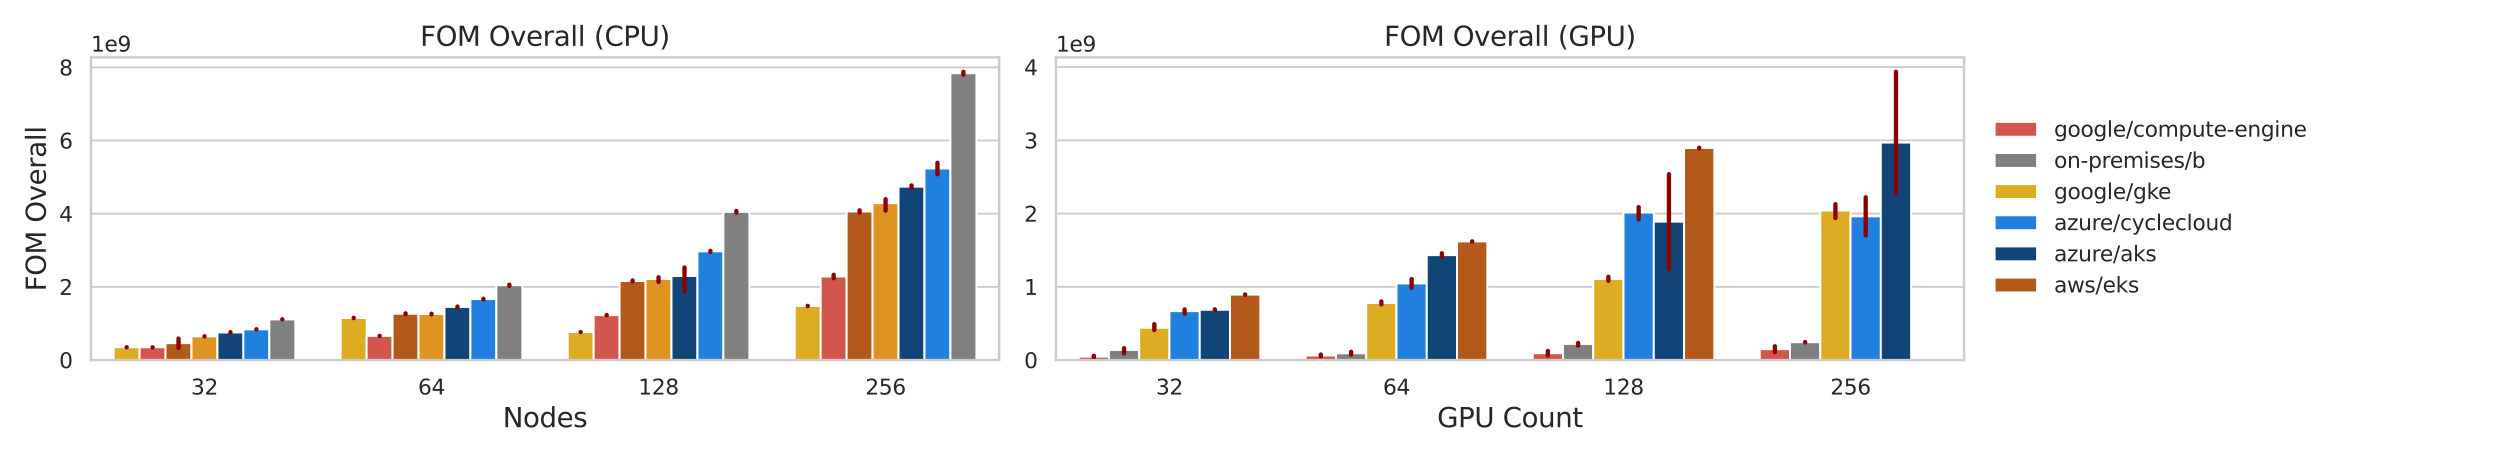 <?xml version="1.0" encoding="utf-8" standalone="no"?>
<!DOCTYPE svg PUBLIC "-//W3C//DTD SVG 1.1//EN"
  "http://www.w3.org/Graphics/SVG/1.1/DTD/svg11.dtd">
<svg xmlns:xlink="http://www.w3.org/1999/xlink" width="1296pt" height="237.6pt" viewBox="0 0 1296 237.6" xmlns="http://www.w3.org/2000/svg" version="1.1">
 <defs>
  <style type="text/css">*{stroke-linejoin: round; stroke-linecap: butt}</style>
 </defs>
 <g id="figure_1">
  <g id="patch_1">
   <path d="M 0 237.6 
L 1296 237.6 
L 1296 0 
L 0 0 
z
" style="fill: #ffffff"/>
  </g>
  <g id="axes_1">
   <g id="patch_2">
    <path d="M 47.16 186.66 
L 517.928 186.66 
L 517.928 29.76 
L 47.16 29.76 
z
" style="fill: #ffffff"/>
   </g>
   <g id="matplotlib.axis_1">
    <g id="xtick_1">
     <g id="text_1">
      <!-- 32 -->
      <g style="fill: #262626" transform="translate(99.007 204.518) scale(0.11 -0.11)">
       <defs>
        <path id="DejaVuSans-33" d="M 2597 2516 
Q 3050 2419 3304 2112 
Q 3559 1806 3559 1356 
Q 3559 666 3084 287 
Q 2609 -91 1734 -91 
Q 1441 -91 1130 -33 
Q 819 25 488 141 
L 488 750 
Q 750 597 1062 519 
Q 1375 441 1716 441 
Q 2309 441 2620 675 
Q 2931 909 2931 1356 
Q 2931 1769 2642 2001 
Q 2353 2234 1838 2234 
L 1294 2234 
L 1294 2753 
L 1863 2753 
Q 2328 2753 2575 2939 
Q 2822 3125 2822 3475 
Q 2822 3834 2567 4026 
Q 2313 4219 1838 4219 
Q 1578 4219 1281 4162 
Q 984 4106 628 3988 
L 628 4550 
Q 988 4650 1302 4700 
Q 1616 4750 1894 4750 
Q 2613 4750 3031 4423 
Q 3450 4097 3450 3541 
Q 3450 3153 3228 2886 
Q 3006 2619 2597 2516 
z
" transform="scale(0.016)"/>
        <path id="DejaVuSans-32" d="M 1228 531 
L 3431 531 
L 3431 0 
L 469 0 
L 469 531 
Q 828 903 1448 1529 
Q 2069 2156 2228 2338 
Q 2531 2678 2651 2914 
Q 2772 3150 2772 3378 
Q 2772 3750 2511 3984 
Q 2250 4219 1831 4219 
Q 1534 4219 1204 4116 
Q 875 4013 500 3803 
L 500 4441 
Q 881 4594 1212 4672 
Q 1544 4750 1819 4750 
Q 2544 4750 2975 4387 
Q 3406 4025 3406 3419 
Q 3406 3131 3298 2873 
Q 3191 2616 2906 2266 
Q 2828 2175 2409 1742 
Q 1991 1309 1228 531 
z
" transform="scale(0.016)"/>
       </defs>
       <use xlink:href="#DejaVuSans-33"/>
       <use xlink:href="#DejaVuSans-32" x="63.623"/>
      </g>
     </g>
    </g>
    <g id="xtick_2">
     <g id="text_2">
      <!-- 64 -->
      <g style="fill: #262626" transform="translate(216.699 204.518) scale(0.11 -0.11)">
       <defs>
        <path id="DejaVuSans-36" d="M 2113 2584 
Q 1688 2584 1439 2293 
Q 1191 2003 1191 1497 
Q 1191 994 1439 701 
Q 1688 409 2113 409 
Q 2538 409 2786 701 
Q 3034 994 3034 1497 
Q 3034 2003 2786 2293 
Q 2538 2584 2113 2584 
z
M 3366 4563 
L 3366 3988 
Q 3128 4100 2886 4159 
Q 2644 4219 2406 4219 
Q 1781 4219 1451 3797 
Q 1122 3375 1075 2522 
Q 1259 2794 1537 2939 
Q 1816 3084 2150 3084 
Q 2853 3084 3261 2657 
Q 3669 2231 3669 1497 
Q 3669 778 3244 343 
Q 2819 -91 2113 -91 
Q 1303 -91 875 529 
Q 447 1150 447 2328 
Q 447 3434 972 4092 
Q 1497 4750 2381 4750 
Q 2619 4750 2861 4703 
Q 3103 4656 3366 4563 
z
" transform="scale(0.016)"/>
        <path id="DejaVuSans-34" d="M 2419 4116 
L 825 1625 
L 2419 1625 
L 2419 4116 
z
M 2253 4666 
L 3047 4666 
L 3047 1625 
L 3713 1625 
L 3713 1100 
L 3047 1100 
L 3047 0 
L 2419 0 
L 2419 1100 
L 313 1100 
L 313 1709 
L 2253 4666 
z
" transform="scale(0.016)"/>
       </defs>
       <use xlink:href="#DejaVuSans-36"/>
       <use xlink:href="#DejaVuSans-34" x="63.623"/>
      </g>
     </g>
    </g>
    <g id="xtick_3">
     <g id="text_3">
      <!-- 128 -->
      <g style="fill: #262626" transform="translate(330.892 204.518) scale(0.11 -0.11)">
       <defs>
        <path id="DejaVuSans-31" d="M 794 531 
L 1825 531 
L 1825 4091 
L 703 3866 
L 703 4441 
L 1819 4666 
L 2450 4666 
L 2450 531 
L 3481 531 
L 3481 0 
L 794 0 
L 794 531 
z
" transform="scale(0.016)"/>
        <path id="DejaVuSans-38" d="M 2034 2216 
Q 1584 2216 1326 1975 
Q 1069 1734 1069 1313 
Q 1069 891 1326 650 
Q 1584 409 2034 409 
Q 2484 409 2743 651 
Q 3003 894 3003 1313 
Q 3003 1734 2745 1975 
Q 2488 2216 2034 2216 
z
M 1403 2484 
Q 997 2584 770 2862 
Q 544 3141 544 3541 
Q 544 4100 942 4425 
Q 1341 4750 2034 4750 
Q 2731 4750 3128 4425 
Q 3525 4100 3525 3541 
Q 3525 3141 3298 2862 
Q 3072 2584 2669 2484 
Q 3125 2378 3379 2068 
Q 3634 1759 3634 1313 
Q 3634 634 3220 271 
Q 2806 -91 2034 -91 
Q 1263 -91 848 271 
Q 434 634 434 1313 
Q 434 1759 690 2068 
Q 947 2378 1403 2484 
z
M 1172 3481 
Q 1172 3119 1398 2916 
Q 1625 2713 2034 2713 
Q 2441 2713 2670 2916 
Q 2900 3119 2900 3481 
Q 2900 3844 2670 4047 
Q 2441 4250 2034 4250 
Q 1625 4250 1398 4047 
Q 1172 3844 1172 3481 
z
" transform="scale(0.016)"/>
       </defs>
       <use xlink:href="#DejaVuSans-31"/>
       <use xlink:href="#DejaVuSans-32" x="63.623"/>
       <use xlink:href="#DejaVuSans-38" x="127.246"/>
      </g>
     </g>
    </g>
    <g id="xtick_4">
     <g id="text_4">
      <!-- 256 -->
      <g style="fill: #262626" transform="translate(448.584 204.518) scale(0.11 -0.11)">
       <defs>
        <path id="DejaVuSans-35" d="M 691 4666 
L 3169 4666 
L 3169 4134 
L 1269 4134 
L 1269 2991 
Q 1406 3038 1543 3061 
Q 1681 3084 1819 3084 
Q 2600 3084 3056 2656 
Q 3513 2228 3513 1497 
Q 3513 744 3044 326 
Q 2575 -91 1722 -91 
Q 1428 -91 1123 -41 
Q 819 9 494 109 
L 494 744 
Q 775 591 1075 516 
Q 1375 441 1709 441 
Q 2250 441 2565 725 
Q 2881 1009 2881 1497 
Q 2881 1984 2565 2268 
Q 2250 2553 1709 2553 
Q 1456 2553 1204 2497 
Q 953 2441 691 2322 
L 691 4666 
z
" transform="scale(0.016)"/>
       </defs>
       <use xlink:href="#DejaVuSans-32"/>
       <use xlink:href="#DejaVuSans-35" x="63.623"/>
       <use xlink:href="#DejaVuSans-36" x="127.246"/>
      </g>
     </g>
    </g>
    <g id="text_5">
     <!-- Nodes -->
     <g style="fill: #262626" transform="translate(260.626 221.444) scale(0.14 -0.14)">
      <defs>
       <path id="DejaVuSans-4e" d="M 628 4666 
L 1478 4666 
L 3547 763 
L 3547 4666 
L 4159 4666 
L 4159 0 
L 3309 0 
L 1241 3903 
L 1241 0 
L 628 0 
L 628 4666 
z
" transform="scale(0.016)"/>
       <path id="DejaVuSans-6f" d="M 1959 3097 
Q 1497 3097 1228 2736 
Q 959 2375 959 1747 
Q 959 1119 1226 758 
Q 1494 397 1959 397 
Q 2419 397 2687 759 
Q 2956 1122 2956 1747 
Q 2956 2369 2687 2733 
Q 2419 3097 1959 3097 
z
M 1959 3584 
Q 2709 3584 3137 3096 
Q 3566 2609 3566 1747 
Q 3566 888 3137 398 
Q 2709 -91 1959 -91 
Q 1206 -91 779 398 
Q 353 888 353 1747 
Q 353 2609 779 3096 
Q 1206 3584 1959 3584 
z
" transform="scale(0.016)"/>
       <path id="DejaVuSans-64" d="M 2906 2969 
L 2906 4863 
L 3481 4863 
L 3481 0 
L 2906 0 
L 2906 525 
Q 2725 213 2448 61 
Q 2172 -91 1784 -91 
Q 1150 -91 751 415 
Q 353 922 353 1747 
Q 353 2572 751 3078 
Q 1150 3584 1784 3584 
Q 2172 3584 2448 3432 
Q 2725 3281 2906 2969 
z
M 947 1747 
Q 947 1113 1208 752 
Q 1469 391 1925 391 
Q 2381 391 2643 752 
Q 2906 1113 2906 1747 
Q 2906 2381 2643 2742 
Q 2381 3103 1925 3103 
Q 1469 3103 1208 2742 
Q 947 2381 947 1747 
z
" transform="scale(0.016)"/>
       <path id="DejaVuSans-65" d="M 3597 1894 
L 3597 1613 
L 953 1613 
Q 991 1019 1311 708 
Q 1631 397 2203 397 
Q 2534 397 2845 478 
Q 3156 559 3463 722 
L 3463 178 
Q 3153 47 2828 -22 
Q 2503 -91 2169 -91 
Q 1331 -91 842 396 
Q 353 884 353 1716 
Q 353 2575 817 3079 
Q 1281 3584 2069 3584 
Q 2775 3584 3186 3129 
Q 3597 2675 3597 1894 
z
M 3022 2063 
Q 3016 2534 2758 2815 
Q 2500 3097 2075 3097 
Q 1594 3097 1305 2825 
Q 1016 2553 972 2059 
L 3022 2063 
z
" transform="scale(0.016)"/>
       <path id="DejaVuSans-73" d="M 2834 3397 
L 2834 2853 
Q 2591 2978 2328 3040 
Q 2066 3103 1784 3103 
Q 1356 3103 1142 2972 
Q 928 2841 928 2578 
Q 928 2378 1081 2264 
Q 1234 2150 1697 2047 
L 1894 2003 
Q 2506 1872 2764 1633 
Q 3022 1394 3022 966 
Q 3022 478 2636 193 
Q 2250 -91 1575 -91 
Q 1294 -91 989 -36 
Q 684 19 347 128 
L 347 722 
Q 666 556 975 473 
Q 1284 391 1588 391 
Q 1994 391 2212 530 
Q 2431 669 2431 922 
Q 2431 1156 2273 1281 
Q 2116 1406 1581 1522 
L 1381 1569 
Q 847 1681 609 1914 
Q 372 2147 372 2553 
Q 372 3047 722 3315 
Q 1072 3584 1716 3584 
Q 2034 3584 2315 3537 
Q 2597 3491 2834 3397 
z
" transform="scale(0.016)"/>
      </defs>
      <use xlink:href="#DejaVuSans-4e"/>
      <use xlink:href="#DejaVuSans-6f" x="74.805"/>
      <use xlink:href="#DejaVuSans-64" x="135.986"/>
      <use xlink:href="#DejaVuSans-65" x="199.463"/>
      <use xlink:href="#DejaVuSans-73" x="260.986"/>
     </g>
    </g>
   </g>
   <g id="matplotlib.axis_2">
    <g id="ytick_1">
     <g id="line2d_1">
      <path d="M 47.16 186.66 
L 517.928 186.66 
" clip-path="url(#pe1e4f1dad5)" style="fill: none; stroke: #cccccc; stroke-linecap: round"/>
     </g>
     <g id="text_6">
      <!-- 0 -->
      <g style="fill: #262626" transform="translate(30.661 190.839) scale(0.11 -0.11)">
       <defs>
        <path id="DejaVuSans-30" d="M 2034 4250 
Q 1547 4250 1301 3770 
Q 1056 3291 1056 2328 
Q 1056 1369 1301 889 
Q 1547 409 2034 409 
Q 2525 409 2770 889 
Q 3016 1369 3016 2328 
Q 3016 3291 2770 3770 
Q 2525 4250 2034 4250 
z
M 2034 4750 
Q 2819 4750 3233 4129 
Q 3647 3509 3647 2328 
Q 3647 1150 3233 529 
Q 2819 -91 2034 -91 
Q 1250 -91 836 529 
Q 422 1150 422 2328 
Q 422 3509 836 4129 
Q 1250 4750 2034 4750 
z
" transform="scale(0.016)"/>
       </defs>
       <use xlink:href="#DejaVuSans-30"/>
      </g>
     </g>
    </g>
    <g id="ytick_2">
     <g id="line2d_2">
      <path d="M 47.16 148.722 
L 517.928 148.722 
" clip-path="url(#pe1e4f1dad5)" style="fill: none; stroke: #cccccc; stroke-linecap: round"/>
     </g>
     <g id="text_7">
      <!-- 2 -->
      <g style="fill: #262626" transform="translate(30.661 152.902) scale(0.11 -0.11)">
       <use xlink:href="#DejaVuSans-32"/>
      </g>
     </g>
    </g>
    <g id="ytick_3">
     <g id="line2d_3">
      <path d="M 47.16 110.785 
L 517.928 110.785 
" clip-path="url(#pe1e4f1dad5)" style="fill: none; stroke: #cccccc; stroke-linecap: round"/>
     </g>
     <g id="text_8">
      <!-- 4 -->
      <g style="fill: #262626" transform="translate(30.661 114.964) scale(0.11 -0.11)">
       <use xlink:href="#DejaVuSans-34"/>
      </g>
     </g>
    </g>
    <g id="ytick_4">
     <g id="line2d_4">
      <path d="M 47.16 72.847 
L 517.928 72.847 
" clip-path="url(#pe1e4f1dad5)" style="fill: none; stroke: #cccccc; stroke-linecap: round"/>
     </g>
     <g id="text_9">
      <!-- 6 -->
      <g style="fill: #262626" transform="translate(30.661 77.026) scale(0.11 -0.11)">
       <use xlink:href="#DejaVuSans-36"/>
      </g>
     </g>
    </g>
    <g id="ytick_5">
     <g id="line2d_5">
      <path d="M 47.16 34.91 
L 517.928 34.91 
" clip-path="url(#pe1e4f1dad5)" style="fill: none; stroke: #cccccc; stroke-linecap: round"/>
     </g>
     <g id="text_10">
      <!-- 8 -->
      <g style="fill: #262626" transform="translate(30.661 39.089) scale(0.11 -0.11)">
       <use xlink:href="#DejaVuSans-38"/>
      </g>
     </g>
    </g>
    <g id="text_11">
     <!-- FOM Overall -->
     <g style="fill: #262626" transform="translate(23.75 151.028) rotate(-90) scale(0.14 -0.14)">
      <defs>
       <path id="DejaVuSans-46" d="M 628 4666 
L 3309 4666 
L 3309 4134 
L 1259 4134 
L 1259 2759 
L 3109 2759 
L 3109 2228 
L 1259 2228 
L 1259 0 
L 628 0 
L 628 4666 
z
" transform="scale(0.016)"/>
       <path id="DejaVuSans-4f" d="M 2522 4238 
Q 1834 4238 1429 3725 
Q 1025 3213 1025 2328 
Q 1025 1447 1429 934 
Q 1834 422 2522 422 
Q 3209 422 3611 934 
Q 4013 1447 4013 2328 
Q 4013 3213 3611 3725 
Q 3209 4238 2522 4238 
z
M 2522 4750 
Q 3503 4750 4090 4092 
Q 4678 3434 4678 2328 
Q 4678 1225 4090 567 
Q 3503 -91 2522 -91 
Q 1538 -91 948 565 
Q 359 1222 359 2328 
Q 359 3434 948 4092 
Q 1538 4750 2522 4750 
z
" transform="scale(0.016)"/>
       <path id="DejaVuSans-4d" d="M 628 4666 
L 1569 4666 
L 2759 1491 
L 3956 4666 
L 4897 4666 
L 4897 0 
L 4281 0 
L 4281 4097 
L 3078 897 
L 2444 897 
L 1241 4097 
L 1241 0 
L 628 0 
L 628 4666 
z
" transform="scale(0.016)"/>
       <path id="DejaVuSans-20" transform="scale(0.016)"/>
       <path id="DejaVuSans-76" d="M 191 3500 
L 800 3500 
L 1894 563 
L 2988 3500 
L 3597 3500 
L 2284 0 
L 1503 0 
L 191 3500 
z
" transform="scale(0.016)"/>
       <path id="DejaVuSans-72" d="M 2631 2963 
Q 2534 3019 2420 3045 
Q 2306 3072 2169 3072 
Q 1681 3072 1420 2755 
Q 1159 2438 1159 1844 
L 1159 0 
L 581 0 
L 581 3500 
L 1159 3500 
L 1159 2956 
Q 1341 3275 1631 3429 
Q 1922 3584 2338 3584 
Q 2397 3584 2469 3576 
Q 2541 3569 2628 3553 
L 2631 2963 
z
" transform="scale(0.016)"/>
       <path id="DejaVuSans-61" d="M 2194 1759 
Q 1497 1759 1228 1600 
Q 959 1441 959 1056 
Q 959 750 1161 570 
Q 1363 391 1709 391 
Q 2188 391 2477 730 
Q 2766 1069 2766 1631 
L 2766 1759 
L 2194 1759 
z
M 3341 1997 
L 3341 0 
L 2766 0 
L 2766 531 
Q 2569 213 2275 61 
Q 1981 -91 1556 -91 
Q 1019 -91 701 211 
Q 384 513 384 1019 
Q 384 1609 779 1909 
Q 1175 2209 1959 2209 
L 2766 2209 
L 2766 2266 
Q 2766 2663 2505 2880 
Q 2244 3097 1772 3097 
Q 1472 3097 1187 3025 
Q 903 2953 641 2809 
L 641 3341 
Q 956 3463 1253 3523 
Q 1550 3584 1831 3584 
Q 2591 3584 2966 3190 
Q 3341 2797 3341 1997 
z
" transform="scale(0.016)"/>
       <path id="DejaVuSans-6c" d="M 603 4863 
L 1178 4863 
L 1178 0 
L 603 0 
L 603 4863 
z
" transform="scale(0.016)"/>
      </defs>
      <use xlink:href="#DejaVuSans-46"/>
      <use xlink:href="#DejaVuSans-4f" x="57.52"/>
      <use xlink:href="#DejaVuSans-4d" x="136.23"/>
      <use xlink:href="#DejaVuSans-20" x="222.51"/>
      <use xlink:href="#DejaVuSans-4f" x="254.297"/>
      <use xlink:href="#DejaVuSans-76" x="333.008"/>
      <use xlink:href="#DejaVuSans-65" x="392.188"/>
      <use xlink:href="#DejaVuSans-72" x="453.711"/>
      <use xlink:href="#DejaVuSans-61" x="494.824"/>
      <use xlink:href="#DejaVuSans-6c" x="556.104"/>
      <use xlink:href="#DejaVuSans-6c" x="583.887"/>
     </g>
    </g>
    <g id="text_12">
     <!-- 1e9 -->
     <g style="fill: #262626" transform="translate(47.16 26.76) scale(0.11 -0.11)">
      <defs>
       <path id="DejaVuSans-39" d="M 703 97 
L 703 672 
Q 941 559 1184 500 
Q 1428 441 1663 441 
Q 2288 441 2617 861 
Q 2947 1281 2994 2138 
Q 2813 1869 2534 1725 
Q 2256 1581 1919 1581 
Q 1219 1581 811 2004 
Q 403 2428 403 3163 
Q 403 3881 828 4315 
Q 1253 4750 1959 4750 
Q 2769 4750 3195 4129 
Q 3622 3509 3622 2328 
Q 3622 1225 3098 567 
Q 2575 -91 1691 -91 
Q 1453 -91 1209 -44 
Q 966 3 703 97 
z
M 1959 2075 
Q 2384 2075 2632 2365 
Q 2881 2656 2881 3163 
Q 2881 3666 2632 3958 
Q 2384 4250 1959 4250 
Q 1534 4250 1286 3958 
Q 1038 3666 1038 3163 
Q 1038 2656 1286 2365 
Q 1534 2075 1959 2075 
z
" transform="scale(0.016)"/>
      </defs>
      <use xlink:href="#DejaVuSans-31"/>
      <use xlink:href="#DejaVuSans-65" x="63.623"/>
      <use xlink:href="#DejaVuSans-39" x="125.146"/>
     </g>
    </g>
   </g>
   <g id="patch_3">
    <path d="M 58.929 186.66 
L 72.38 186.66 
L 72.38 180.02 
L 58.929 180.02 
z
" clip-path="url(#pe1e4f1dad5)" style="fill: #dcad23; stroke: #ffffff; stroke-linejoin: miter"/>
   </g>
   <g id="patch_4">
    <path d="M 176.621 186.66 
L 190.072 186.66 
L 190.072 164.838 
L 176.621 164.838 
z
" clip-path="url(#pe1e4f1dad5)" style="fill: #dcad23; stroke: #ffffff; stroke-linejoin: miter"/>
   </g>
   <g id="patch_5">
    <path d="M 294.313 186.66 
L 307.764 186.66 
L 307.764 172.149 
L 294.313 172.149 
z
" clip-path="url(#pe1e4f1dad5)" style="fill: #dcad23; stroke: #ffffff; stroke-linejoin: miter"/>
   </g>
   <g id="patch_6">
    <path d="M 412.005 186.66 
L 425.456 186.66 
L 425.456 158.615 
L 412.005 158.615 
z
" clip-path="url(#pe1e4f1dad5)" style="fill: #dcad23; stroke: #ffffff; stroke-linejoin: miter"/>
   </g>
   <g id="patch_7">
    <path d="M 72.38 186.66 
L 85.83 186.66 
L 85.83 180.052 
L 72.38 180.052 
z
" clip-path="url(#pe1e4f1dad5)" style="fill: #d3564c; stroke: #ffffff; stroke-linejoin: miter"/>
   </g>
   <g id="patch_8">
    <path d="M 190.072 186.66 
L 203.522 186.66 
L 203.522 174.145 
L 190.072 174.145 
z
" clip-path="url(#pe1e4f1dad5)" style="fill: #d3564c; stroke: #ffffff; stroke-linejoin: miter"/>
   </g>
   <g id="patch_9">
    <path d="M 307.764 186.66 
L 321.214 186.66 
L 321.214 163.369 
L 307.764 163.369 
z
" clip-path="url(#pe1e4f1dad5)" style="fill: #d3564c; stroke: #ffffff; stroke-linejoin: miter"/>
   </g>
   <g id="patch_10">
    <path d="M 425.456 186.66 
L 438.906 186.66 
L 438.906 143.351 
L 425.456 143.351 
z
" clip-path="url(#pe1e4f1dad5)" style="fill: #d3564c; stroke: #ffffff; stroke-linejoin: miter"/>
   </g>
   <g id="patch_11">
    <path d="M 85.83 186.66 
L 99.281 186.66 
L 99.281 177.907 
L 85.83 177.907 
z
" clip-path="url(#pe1e4f1dad5)" style="fill: #b35919; stroke: #ffffff; stroke-linejoin: miter"/>
   </g>
   <g id="patch_12">
    <path d="M 203.522 186.66 
L 216.973 186.66 
L 216.973 162.661 
L 203.522 162.661 
z
" clip-path="url(#pe1e4f1dad5)" style="fill: #b35919; stroke: #ffffff; stroke-linejoin: miter"/>
   </g>
   <g id="patch_13">
    <path d="M 321.214 186.66 
L 334.665 186.66 
L 334.665 145.674 
L 321.214 145.674 
z
" clip-path="url(#pe1e4f1dad5)" style="fill: #b35919; stroke: #ffffff; stroke-linejoin: miter"/>
   </g>
   <g id="patch_14">
    <path d="M 438.906 186.66 
L 452.357 186.66 
L 452.357 109.649 
L 438.906 109.649 
z
" clip-path="url(#pe1e4f1dad5)" style="fill: #b35919; stroke: #ffffff; stroke-linejoin: miter"/>
   </g>
   <g id="patch_15">
    <path d="M 99.281 186.66 
L 112.731 186.66 
L 112.731 174.379 
L 99.281 174.379 
z
" clip-path="url(#pe1e4f1dad5)" style="fill: #df9320; stroke: #ffffff; stroke-linejoin: miter"/>
   </g>
   <g id="patch_16">
    <path d="M 216.973 186.66 
L 230.423 186.66 
L 230.423 162.808 
L 216.973 162.808 
z
" clip-path="url(#pe1e4f1dad5)" style="fill: #df9320; stroke: #ffffff; stroke-linejoin: miter"/>
   </g>
   <g id="patch_17">
    <path d="M 334.665 186.66 
L 348.115 186.66 
L 348.115 144.658 
L 334.665 144.658 
z
" clip-path="url(#pe1e4f1dad5)" style="fill: #df9320; stroke: #ffffff; stroke-linejoin: miter"/>
   </g>
   <g id="patch_18">
    <path d="M 452.357 186.66 
L 465.807 186.66 
L 465.807 105.326 
L 452.357 105.326 
z
" clip-path="url(#pe1e4f1dad5)" style="fill: #df9320; stroke: #ffffff; stroke-linejoin: miter"/>
   </g>
   <g id="patch_19">
    <path d="M 112.731 186.66 
L 126.182 186.66 
L 126.182 172.353 
L 112.731 172.353 
z
" clip-path="url(#pe1e4f1dad5)" style="fill: #114578; stroke: #ffffff; stroke-linejoin: miter"/>
   </g>
   <g id="patch_20">
    <path d="M 230.423 186.66 
L 243.874 186.66 
L 243.874 159.123 
L 230.423 159.123 
z
" clip-path="url(#pe1e4f1dad5)" style="fill: #114578; stroke: #ffffff; stroke-linejoin: miter"/>
   </g>
   <g id="patch_21">
    <path d="M 348.115 186.66 
L 361.566 186.66 
L 361.566 143.085 
L 348.115 143.085 
z
" clip-path="url(#pe1e4f1dad5)" style="fill: #114578; stroke: #ffffff; stroke-linejoin: miter"/>
   </g>
   <g id="patch_22">
    <path d="M 465.807 186.66 
L 479.258 186.66 
L 479.258 96.776 
L 465.807 96.776 
z
" clip-path="url(#pe1e4f1dad5)" style="fill: #114578; stroke: #ffffff; stroke-linejoin: miter"/>
   </g>
   <g id="patch_23">
    <path d="M 126.182 186.66 
L 139.632 186.66 
L 139.632 170.736 
L 126.182 170.736 
z
" clip-path="url(#pe1e4f1dad5)" style="fill: #2080df; stroke: #ffffff; stroke-linejoin: miter"/>
   </g>
   <g id="patch_24">
    <path d="M 243.874 186.66 
L 257.324 186.66 
L 257.324 155.042 
L 243.874 155.042 
z
" clip-path="url(#pe1e4f1dad5)" style="fill: #2080df; stroke: #ffffff; stroke-linejoin: miter"/>
   </g>
   <g id="patch_25">
    <path d="M 361.566 186.66 
L 375.016 186.66 
L 375.016 130.315 
L 361.566 130.315 
z
" clip-path="url(#pe1e4f1dad5)" style="fill: #2080df; stroke: #ffffff; stroke-linejoin: miter"/>
   </g>
   <g id="patch_26">
    <path d="M 479.258 186.66 
L 492.708 186.66 
L 492.708 87.365 
L 479.258 87.365 
z
" clip-path="url(#pe1e4f1dad5)" style="fill: #2080df; stroke: #ffffff; stroke-linejoin: miter"/>
   </g>
   <g id="patch_27">
    <path d="M 139.632 186.66 
L 153.083 186.66 
L 153.083 165.582 
L 139.632 165.582 
z
" clip-path="url(#pe1e4f1dad5)" style="fill: #808080; stroke: #ffffff; stroke-linejoin: miter"/>
   </g>
   <g id="patch_28">
    <path d="M 257.324 186.66 
L 270.775 186.66 
L 270.775 147.87 
L 257.324 147.87 
z
" clip-path="url(#pe1e4f1dad5)" style="fill: #808080; stroke: #ffffff; stroke-linejoin: miter"/>
   </g>
   <g id="patch_29">
    <path d="M 375.016 186.66 
L 388.467 186.66 
L 388.467 109.861 
L 375.016 109.861 
z
" clip-path="url(#pe1e4f1dad5)" style="fill: #808080; stroke: #ffffff; stroke-linejoin: miter"/>
   </g>
   <g id="patch_30">
    <path d="M 492.708 186.66 
L 506.159 186.66 
L 506.159 37.961 
L 492.708 37.961 
z
" clip-path="url(#pe1e4f1dad5)" style="fill: #808080; stroke: #ffffff; stroke-linejoin: miter"/>
   </g>
   <g id="patch_31">
    <path d="M 106.006 186.66 
L 106.006 186.66 
L 106.006 186.66 
L 106.006 186.66 
z
" clip-path="url(#pe1e4f1dad5)" style="fill: #dcad23; stroke: #ffffff; stroke-linejoin: miter"/>
   </g>
   <g id="patch_32">
    <path d="M 106.006 186.66 
L 106.006 186.66 
L 106.006 186.66 
L 106.006 186.66 
z
" clip-path="url(#pe1e4f1dad5)" style="fill: #d3564c; stroke: #ffffff; stroke-linejoin: miter"/>
   </g>
   <g id="patch_33">
    <path d="M 106.006 186.66 
L 106.006 186.66 
L 106.006 186.66 
L 106.006 186.66 
z
" clip-path="url(#pe1e4f1dad5)" style="fill: #b35919; stroke: #ffffff; stroke-linejoin: miter"/>
   </g>
   <g id="patch_34">
    <path d="M 106.006 186.66 
L 106.006 186.66 
L 106.006 186.66 
L 106.006 186.66 
z
" clip-path="url(#pe1e4f1dad5)" style="fill: #df9320; stroke: #ffffff; stroke-linejoin: miter"/>
   </g>
   <g id="patch_35">
    <path d="M 106.006 186.66 
L 106.006 186.66 
L 106.006 186.66 
L 106.006 186.66 
z
" clip-path="url(#pe1e4f1dad5)" style="fill: #114578; stroke: #ffffff; stroke-linejoin: miter"/>
   </g>
   <g id="patch_36">
    <path d="M 106.006 186.66 
L 106.006 186.66 
L 106.006 186.66 
L 106.006 186.66 
z
" clip-path="url(#pe1e4f1dad5)" style="fill: #2080df; stroke: #ffffff; stroke-linejoin: miter"/>
   </g>
   <g id="patch_37">
    <path d="M 106.006 186.66 
L 106.006 186.66 
L 106.006 186.66 
L 106.006 186.66 
z
" clip-path="url(#pe1e4f1dad5)" style="fill: #808080; stroke: #ffffff; stroke-linejoin: miter"/>
   </g>
   <g id="line2d_6">
    <path d="M 65.654 180.032 
L 65.654 180.007 
" clip-path="url(#pe1e4f1dad5)" style="fill: none; stroke: #8b0000; stroke-width: 2.25; stroke-linecap: round"/>
   </g>
   <g id="line2d_7">
    <path d="M 183.346 164.907 
L 183.346 164.752 
" clip-path="url(#pe1e4f1dad5)" style="fill: none; stroke: #8b0000; stroke-width: 2.25; stroke-linecap: round"/>
   </g>
   <g id="line2d_8">
    <path d="M 301.038 172.156 
L 301.038 172.139 
" clip-path="url(#pe1e4f1dad5)" style="fill: none; stroke: #8b0000; stroke-width: 2.25; stroke-linecap: round"/>
   </g>
   <g id="line2d_9">
    <path d="M 418.73 158.678 
L 418.73 158.552 
" clip-path="url(#pe1e4f1dad5)" style="fill: none; stroke: #8b0000; stroke-width: 2.25; stroke-linecap: round"/>
   </g>
   <g id="line2d_10">
    <path d="M 79.105 180.079 
L 79.105 180.024 
" clip-path="url(#pe1e4f1dad5)" style="fill: none; stroke: #8b0000; stroke-width: 2.25; stroke-linecap: round"/>
   </g>
   <g id="line2d_11">
    <path d="M 196.797 174.203 
L 196.797 174.087 
" clip-path="url(#pe1e4f1dad5)" style="fill: none; stroke: #8b0000; stroke-width: 2.25; stroke-linecap: round"/>
   </g>
   <g id="line2d_12">
    <path d="M 314.489 163.437 
L 314.489 163.321 
" clip-path="url(#pe1e4f1dad5)" style="fill: none; stroke: #8b0000; stroke-width: 2.25; stroke-linecap: round"/>
   </g>
   <g id="line2d_13">
    <path d="M 432.181 144.241 
L 432.181 142.46 
" clip-path="url(#pe1e4f1dad5)" style="fill: none; stroke: #8b0000; stroke-width: 2.25; stroke-linecap: round"/>
   </g>
   <g id="line2d_14">
    <path d="M 92.555 180.26 
L 92.555 175.545 
" clip-path="url(#pe1e4f1dad5)" style="fill: none; stroke: #8b0000; stroke-width: 2.25; stroke-linecap: round"/>
   </g>
   <g id="line2d_15">
    <path d="M 210.247 162.879 
L 210.247 162.444 
" clip-path="url(#pe1e4f1dad5)" style="fill: none; stroke: #8b0000; stroke-width: 2.25; stroke-linecap: round"/>
   </g>
   <g id="line2d_16">
    <path d="M 327.939 145.9 
L 327.939 145.411 
" clip-path="url(#pe1e4f1dad5)" style="fill: none; stroke: #8b0000; stroke-width: 2.25; stroke-linecap: round"/>
   </g>
   <g id="line2d_17">
    <path d="M 445.631 110.244 
L 445.631 109.042 
" clip-path="url(#pe1e4f1dad5)" style="fill: none; stroke: #8b0000; stroke-width: 2.25; stroke-linecap: round"/>
   </g>
   <g id="line2d_18">
    <path d="M 106.006 174.416 
L 106.006 174.341 
" clip-path="url(#pe1e4f1dad5)" style="fill: none; stroke: #8b0000; stroke-width: 2.25; stroke-linecap: round"/>
   </g>
   <g id="line2d_19">
    <path d="M 223.698 162.948 
L 223.698 162.651 
" clip-path="url(#pe1e4f1dad5)" style="fill: none; stroke: #8b0000; stroke-width: 2.25; stroke-linecap: round"/>
   </g>
   <g id="line2d_20">
    <path d="M 341.39 146.146 
L 341.39 143.755 
" clip-path="url(#pe1e4f1dad5)" style="fill: none; stroke: #8b0000; stroke-width: 2.25; stroke-linecap: round"/>
   </g>
   <g id="line2d_21">
    <path d="M 459.082 109.174 
L 459.082 103.242 
" clip-path="url(#pe1e4f1dad5)" style="fill: none; stroke: #8b0000; stroke-width: 2.25; stroke-linecap: round"/>
   </g>
   <g id="line2d_22">
    <path d="M 119.457 172.463 
L 119.457 172.229 
" clip-path="url(#pe1e4f1dad5)" style="fill: none; stroke: #8b0000; stroke-width: 2.25; stroke-linecap: round"/>
   </g>
   <g id="line2d_23">
    <path d="M 237.149 159.294 
L 237.149 158.923 
" clip-path="url(#pe1e4f1dad5)" style="fill: none; stroke: #8b0000; stroke-width: 2.25; stroke-linecap: round"/>
   </g>
   <g id="line2d_24">
    <path d="M 354.841 151.185 
L 354.841 138.678 
" clip-path="url(#pe1e4f1dad5)" style="fill: none; stroke: #8b0000; stroke-width: 2.25; stroke-linecap: round"/>
   </g>
   <g id="line2d_25">
    <path d="M 472.533 97.512 
L 472.533 96.114 
" clip-path="url(#pe1e4f1dad5)" style="fill: none; stroke: #8b0000; stroke-width: 2.25; stroke-linecap: round"/>
   </g>
   <g id="line2d_26">
    <path d="M 132.907 170.761 
L 132.907 170.695 
" clip-path="url(#pe1e4f1dad5)" style="fill: none; stroke: #8b0000; stroke-width: 2.25; stroke-linecap: round"/>
   </g>
   <g id="line2d_27">
    <path d="M 250.599 155.172 
L 250.599 154.912 
" clip-path="url(#pe1e4f1dad5)" style="fill: none; stroke: #8b0000; stroke-width: 2.25; stroke-linecap: round"/>
   </g>
   <g id="line2d_28">
    <path d="M 368.291 130.588 
L 368.291 130.071 
" clip-path="url(#pe1e4f1dad5)" style="fill: none; stroke: #8b0000; stroke-width: 2.25; stroke-linecap: round"/>
   </g>
   <g id="line2d_29">
    <path d="M 485.983 90.323 
L 485.983 84.407 
" clip-path="url(#pe1e4f1dad5)" style="fill: none; stroke: #8b0000; stroke-width: 2.25; stroke-linecap: round"/>
   </g>
   <g id="line2d_30">
    <path d="M 146.358 165.611 
L 146.358 165.546 
" clip-path="url(#pe1e4f1dad5)" style="fill: none; stroke: #8b0000; stroke-width: 2.25; stroke-linecap: round"/>
   </g>
   <g id="line2d_31">
    <path d="M 264.05 148.157 
L 264.05 147.584 
" clip-path="url(#pe1e4f1dad5)" style="fill: none; stroke: #8b0000; stroke-width: 2.25; stroke-linecap: round"/>
   </g>
   <g id="line2d_32">
    <path d="M 381.742 110.224 
L 381.742 109.385 
" clip-path="url(#pe1e4f1dad5)" style="fill: none; stroke: #8b0000; stroke-width: 2.25; stroke-linecap: round"/>
   </g>
   <g id="line2d_33">
    <path d="M 499.434 38.741 
L 499.434 37.231 
" clip-path="url(#pe1e4f1dad5)" style="fill: none; stroke: #8b0000; stroke-width: 2.25; stroke-linecap: round"/>
   </g>
   <g id="patch_38">
    <path d="M 47.16 186.66 
L 47.16 29.76 
" style="fill: none; stroke: #cccccc; stroke-width: 1.25; stroke-linejoin: miter; stroke-linecap: square"/>
   </g>
   <g id="patch_39">
    <path d="M 517.928 186.66 
L 517.928 29.76 
" style="fill: none; stroke: #cccccc; stroke-width: 1.25; stroke-linejoin: miter; stroke-linecap: square"/>
   </g>
   <g id="patch_40">
    <path d="M 47.16 186.66 
L 517.928 186.66 
" style="fill: none; stroke: #cccccc; stroke-width: 1.25; stroke-linejoin: miter; stroke-linecap: square"/>
   </g>
   <g id="patch_41">
    <path d="M 47.16 29.76 
L 517.928 29.76 
" style="fill: none; stroke: #cccccc; stroke-width: 1.25; stroke-linejoin: miter; stroke-linecap: square"/>
   </g>
   <g id="text_13">
    <!-- FOM Overall (CPU) -->
    <g style="fill: #262626" transform="translate(217.807 23.76) scale(0.14 -0.14)">
     <defs>
      <path id="DejaVuSans-28" d="M 1984 4856 
Q 1566 4138 1362 3434 
Q 1159 2731 1159 2009 
Q 1159 1288 1364 580 
Q 1569 -128 1984 -844 
L 1484 -844 
Q 1016 -109 783 600 
Q 550 1309 550 2009 
Q 550 2706 781 3412 
Q 1013 4119 1484 4856 
L 1984 4856 
z
" transform="scale(0.016)"/>
      <path id="DejaVuSans-43" d="M 4122 4306 
L 4122 3641 
Q 3803 3938 3442 4084 
Q 3081 4231 2675 4231 
Q 1875 4231 1450 3742 
Q 1025 3253 1025 2328 
Q 1025 1406 1450 917 
Q 1875 428 2675 428 
Q 3081 428 3442 575 
Q 3803 722 4122 1019 
L 4122 359 
Q 3791 134 3420 21 
Q 3050 -91 2638 -91 
Q 1578 -91 968 557 
Q 359 1206 359 2328 
Q 359 3453 968 4101 
Q 1578 4750 2638 4750 
Q 3056 4750 3426 4639 
Q 3797 4528 4122 4306 
z
" transform="scale(0.016)"/>
      <path id="DejaVuSans-50" d="M 1259 4147 
L 1259 2394 
L 2053 2394 
Q 2494 2394 2734 2622 
Q 2975 2850 2975 3272 
Q 2975 3691 2734 3919 
Q 2494 4147 2053 4147 
L 1259 4147 
z
M 628 4666 
L 2053 4666 
Q 2838 4666 3239 4311 
Q 3641 3956 3641 3272 
Q 3641 2581 3239 2228 
Q 2838 1875 2053 1875 
L 1259 1875 
L 1259 0 
L 628 0 
L 628 4666 
z
" transform="scale(0.016)"/>
      <path id="DejaVuSans-55" d="M 556 4666 
L 1191 4666 
L 1191 1831 
Q 1191 1081 1462 751 
Q 1734 422 2344 422 
Q 2950 422 3222 751 
Q 3494 1081 3494 1831 
L 3494 4666 
L 4128 4666 
L 4128 1753 
Q 4128 841 3676 375 
Q 3225 -91 2344 -91 
Q 1459 -91 1007 375 
Q 556 841 556 1753 
L 556 4666 
z
" transform="scale(0.016)"/>
      <path id="DejaVuSans-29" d="M 513 4856 
L 1013 4856 
Q 1481 4119 1714 3412 
Q 1947 2706 1947 2009 
Q 1947 1309 1714 600 
Q 1481 -109 1013 -844 
L 513 -844 
Q 928 -128 1133 580 
Q 1338 1288 1338 2009 
Q 1338 2731 1133 3434 
Q 928 4138 513 4856 
z
" transform="scale(0.016)"/>
     </defs>
     <use xlink:href="#DejaVuSans-46"/>
     <use xlink:href="#DejaVuSans-4f" x="57.52"/>
     <use xlink:href="#DejaVuSans-4d" x="136.23"/>
     <use xlink:href="#DejaVuSans-20" x="222.51"/>
     <use xlink:href="#DejaVuSans-4f" x="254.297"/>
     <use xlink:href="#DejaVuSans-76" x="333.008"/>
     <use xlink:href="#DejaVuSans-65" x="392.188"/>
     <use xlink:href="#DejaVuSans-72" x="453.711"/>
     <use xlink:href="#DejaVuSans-61" x="494.824"/>
     <use xlink:href="#DejaVuSans-6c" x="556.104"/>
     <use xlink:href="#DejaVuSans-6c" x="583.887"/>
     <use xlink:href="#DejaVuSans-20" x="611.67"/>
     <use xlink:href="#DejaVuSans-28" x="643.457"/>
     <use xlink:href="#DejaVuSans-43" x="682.471"/>
     <use xlink:href="#DejaVuSans-50" x="752.295"/>
     <use xlink:href="#DejaVuSans-55" x="812.598"/>
     <use xlink:href="#DejaVuSans-29" x="885.791"/>
    </g>
   </g>
  </g>
  <g id="axes_2">
   <g id="patch_42">
    <path d="M 547.408 186.66 
L 1018.176 186.66 
L 1018.176 29.76 
L 547.408 29.76 
z
" style="fill: #ffffff"/>
   </g>
   <g id="matplotlib.axis_3">
    <g id="xtick_5">
     <g id="text_14">
      <!-- 32 -->
      <g style="fill: #262626" transform="translate(599.255 204.518) scale(0.11 -0.11)">
       <use xlink:href="#DejaVuSans-33"/>
       <use xlink:href="#DejaVuSans-32" x="63.623"/>
      </g>
     </g>
    </g>
    <g id="xtick_6">
     <g id="text_15">
      <!-- 64 -->
      <g style="fill: #262626" transform="translate(716.947 204.518) scale(0.11 -0.11)">
       <use xlink:href="#DejaVuSans-36"/>
       <use xlink:href="#DejaVuSans-34" x="63.623"/>
      </g>
     </g>
    </g>
    <g id="xtick_7">
     <g id="text_16">
      <!-- 128 -->
      <g style="fill: #262626" transform="translate(831.14 204.518) scale(0.11 -0.11)">
       <use xlink:href="#DejaVuSans-31"/>
       <use xlink:href="#DejaVuSans-32" x="63.623"/>
       <use xlink:href="#DejaVuSans-38" x="127.246"/>
      </g>
     </g>
    </g>
    <g id="xtick_8">
     <g id="text_17">
      <!-- 256 -->
      <g style="fill: #262626" transform="translate(948.832 204.518) scale(0.11 -0.11)">
       <use xlink:href="#DejaVuSans-32"/>
       <use xlink:href="#DejaVuSans-35" x="63.623"/>
       <use xlink:href="#DejaVuSans-36" x="127.246"/>
      </g>
     </g>
    </g>
    <g id="text_18">
     <!-- GPU Count -->
     <g style="fill: #262626" transform="translate(745.012 221.444) scale(0.14 -0.14)">
      <defs>
       <path id="DejaVuSans-47" d="M 3809 666 
L 3809 1919 
L 2778 1919 
L 2778 2438 
L 4434 2438 
L 4434 434 
Q 4069 175 3628 42 
Q 3188 -91 2688 -91 
Q 1594 -91 976 548 
Q 359 1188 359 2328 
Q 359 3472 976 4111 
Q 1594 4750 2688 4750 
Q 3144 4750 3555 4637 
Q 3966 4525 4313 4306 
L 4313 3634 
Q 3963 3931 3569 4081 
Q 3175 4231 2741 4231 
Q 1884 4231 1454 3753 
Q 1025 3275 1025 2328 
Q 1025 1384 1454 906 
Q 1884 428 2741 428 
Q 3075 428 3337 486 
Q 3600 544 3809 666 
z
" transform="scale(0.016)"/>
       <path id="DejaVuSans-75" d="M 544 1381 
L 544 3500 
L 1119 3500 
L 1119 1403 
Q 1119 906 1312 657 
Q 1506 409 1894 409 
Q 2359 409 2629 706 
Q 2900 1003 2900 1516 
L 2900 3500 
L 3475 3500 
L 3475 0 
L 2900 0 
L 2900 538 
Q 2691 219 2414 64 
Q 2138 -91 1772 -91 
Q 1169 -91 856 284 
Q 544 659 544 1381 
z
M 1991 3584 
L 1991 3584 
z
" transform="scale(0.016)"/>
       <path id="DejaVuSans-6e" d="M 3513 2113 
L 3513 0 
L 2938 0 
L 2938 2094 
Q 2938 2591 2744 2837 
Q 2550 3084 2163 3084 
Q 1697 3084 1428 2787 
Q 1159 2491 1159 1978 
L 1159 0 
L 581 0 
L 581 3500 
L 1159 3500 
L 1159 2956 
Q 1366 3272 1645 3428 
Q 1925 3584 2291 3584 
Q 2894 3584 3203 3211 
Q 3513 2838 3513 2113 
z
" transform="scale(0.016)"/>
       <path id="DejaVuSans-74" d="M 1172 4494 
L 1172 3500 
L 2356 3500 
L 2356 3053 
L 1172 3053 
L 1172 1153 
Q 1172 725 1289 603 
Q 1406 481 1766 481 
L 2356 481 
L 2356 0 
L 1766 0 
Q 1100 0 847 248 
Q 594 497 594 1153 
L 594 3053 
L 172 3053 
L 172 3500 
L 594 3500 
L 594 4494 
L 1172 4494 
z
" transform="scale(0.016)"/>
      </defs>
      <use xlink:href="#DejaVuSans-47"/>
      <use xlink:href="#DejaVuSans-50" x="77.49"/>
      <use xlink:href="#DejaVuSans-55" x="137.793"/>
      <use xlink:href="#DejaVuSans-20" x="210.986"/>
      <use xlink:href="#DejaVuSans-43" x="242.773"/>
      <use xlink:href="#DejaVuSans-6f" x="312.598"/>
      <use xlink:href="#DejaVuSans-75" x="373.779"/>
      <use xlink:href="#DejaVuSans-6e" x="437.158"/>
      <use xlink:href="#DejaVuSans-74" x="500.537"/>
     </g>
    </g>
   </g>
   <g id="matplotlib.axis_4">
    <g id="ytick_6">
     <g id="line2d_34">
      <path d="M 547.408 186.66 
L 1018.176 186.66 
" clip-path="url(#p920b8d1b11)" style="fill: none; stroke: #cccccc; stroke-linecap: round"/>
     </g>
     <g id="text_19">
      <!-- 0 -->
      <g style="fill: #262626" transform="translate(530.909 190.839) scale(0.11 -0.11)">
       <use xlink:href="#DejaVuSans-30"/>
      </g>
     </g>
    </g>
    <g id="ytick_7">
     <g id="line2d_35">
      <path d="M 547.408 148.694 
L 1018.176 148.694 
" clip-path="url(#p920b8d1b11)" style="fill: none; stroke: #cccccc; stroke-linecap: round"/>
     </g>
     <g id="text_20">
      <!-- 1 -->
      <g style="fill: #262626" transform="translate(530.909 152.873) scale(0.11 -0.11)">
       <use xlink:href="#DejaVuSans-31"/>
      </g>
     </g>
    </g>
    <g id="ytick_8">
     <g id="line2d_36">
      <path d="M 547.408 110.728 
L 1018.176 110.728 
" clip-path="url(#p920b8d1b11)" style="fill: none; stroke: #cccccc; stroke-linecap: round"/>
     </g>
     <g id="text_21">
      <!-- 2 -->
      <g style="fill: #262626" transform="translate(530.909 114.907) scale(0.11 -0.11)">
       <use xlink:href="#DejaVuSans-32"/>
      </g>
     </g>
    </g>
    <g id="ytick_9">
     <g id="line2d_37">
      <path d="M 547.408 72.762 
L 1018.176 72.762 
" clip-path="url(#p920b8d1b11)" style="fill: none; stroke: #cccccc; stroke-linecap: round"/>
     </g>
     <g id="text_22">
      <!-- 3 -->
      <g style="fill: #262626" transform="translate(530.909 76.941) scale(0.11 -0.11)">
       <use xlink:href="#DejaVuSans-33"/>
      </g>
     </g>
    </g>
    <g id="ytick_10">
     <g id="line2d_38">
      <path d="M 547.408 34.795 
L 1018.176 34.795 
" clip-path="url(#p920b8d1b11)" style="fill: none; stroke: #cccccc; stroke-linecap: round"/>
     </g>
     <g id="text_23">
      <!-- 4 -->
      <g style="fill: #262626" transform="translate(530.909 38.974) scale(0.11 -0.11)">
       <use xlink:href="#DejaVuSans-34"/>
      </g>
     </g>
    </g>
    <g id="text_24">
     <!-- 1e9 -->
     <g style="fill: #262626" transform="translate(547.408 26.76) scale(0.11 -0.11)">
      <use xlink:href="#DejaVuSans-31"/>
      <use xlink:href="#DejaVuSans-65" x="63.623"/>
      <use xlink:href="#DejaVuSans-39" x="125.146"/>
     </g>
    </g>
   </g>
   <g id="patch_43">
    <path d="M 559.177 186.66 
L 574.869 186.66 
L 574.869 184.932 
L 559.177 184.932 
z
" clip-path="url(#p920b8d1b11)" style="fill: #d3564c; stroke: #ffffff; stroke-linejoin: miter"/>
   </g>
   <g id="patch_44">
    <path d="M 676.869 186.66 
L 692.561 186.66 
L 692.561 184.315 
L 676.869 184.315 
z
" clip-path="url(#p920b8d1b11)" style="fill: #d3564c; stroke: #ffffff; stroke-linejoin: miter"/>
   </g>
   <g id="patch_45">
    <path d="M 794.561 186.66 
L 810.253 186.66 
L 810.253 183.123 
L 794.561 183.123 
z
" clip-path="url(#p920b8d1b11)" style="fill: #d3564c; stroke: #ffffff; stroke-linejoin: miter"/>
   </g>
   <g id="patch_46">
    <path d="M 912.253 186.66 
L 927.945 186.66 
L 927.945 181.025 
L 912.253 181.025 
z
" clip-path="url(#p920b8d1b11)" style="fill: #d3564c; stroke: #ffffff; stroke-linejoin: miter"/>
   </g>
   <g id="patch_47">
    <path d="M 574.869 186.66 
L 590.562 186.66 
L 590.562 181.422 
L 574.869 181.422 
z
" clip-path="url(#p920b8d1b11)" style="fill: #808080; stroke: #ffffff; stroke-linejoin: miter"/>
   </g>
   <g id="patch_48">
    <path d="M 692.561 186.66 
L 708.254 186.66 
L 708.254 183.162 
L 692.561 183.162 
z
" clip-path="url(#p920b8d1b11)" style="fill: #808080; stroke: #ffffff; stroke-linejoin: miter"/>
   </g>
   <g id="patch_49">
    <path d="M 810.253 186.66 
L 825.946 186.66 
L 825.946 178.326 
L 810.253 178.326 
z
" clip-path="url(#p920b8d1b11)" style="fill: #808080; stroke: #ffffff; stroke-linejoin: miter"/>
   </g>
   <g id="patch_50">
    <path d="M 927.945 186.66 
L 943.638 186.66 
L 943.638 177.41 
L 927.945 177.41 
z
" clip-path="url(#p920b8d1b11)" style="fill: #808080; stroke: #ffffff; stroke-linejoin: miter"/>
   </g>
   <g id="patch_51">
    <path d="M 590.562 186.66 
L 606.254 186.66 
L 606.254 169.931 
L 590.562 169.931 
z
" clip-path="url(#p920b8d1b11)" style="fill: #dcad23; stroke: #ffffff; stroke-linejoin: miter"/>
   </g>
   <g id="patch_52">
    <path d="M 708.254 186.66 
L 723.946 186.66 
L 723.946 157.058 
L 708.254 157.058 
z
" clip-path="url(#p920b8d1b11)" style="fill: #dcad23; stroke: #ffffff; stroke-linejoin: miter"/>
   </g>
   <g id="patch_53">
    <path d="M 825.946 186.66 
L 841.638 186.66 
L 841.638 144.614 
L 825.946 144.614 
z
" clip-path="url(#p920b8d1b11)" style="fill: #dcad23; stroke: #ffffff; stroke-linejoin: miter"/>
   </g>
   <g id="patch_54">
    <path d="M 943.638 186.66 
L 959.33 186.66 
L 959.33 109.122 
L 943.638 109.122 
z
" clip-path="url(#p920b8d1b11)" style="fill: #dcad23; stroke: #ffffff; stroke-linejoin: miter"/>
   </g>
   <g id="patch_55">
    <path d="M 606.254 186.66 
L 621.946 186.66 
L 621.946 161.3 
L 606.254 161.3 
z
" clip-path="url(#p920b8d1b11)" style="fill: #2080df; stroke: #ffffff; stroke-linejoin: miter"/>
   </g>
   <g id="patch_56">
    <path d="M 723.946 186.66 
L 739.638 186.66 
L 739.638 146.923 
L 723.946 146.923 
z
" clip-path="url(#p920b8d1b11)" style="fill: #2080df; stroke: #ffffff; stroke-linejoin: miter"/>
   </g>
   <g id="patch_57">
    <path d="M 841.638 186.66 
L 857.33 186.66 
L 857.33 110.189 
L 841.638 110.189 
z
" clip-path="url(#p920b8d1b11)" style="fill: #2080df; stroke: #ffffff; stroke-linejoin: miter"/>
   </g>
   <g id="patch_58">
    <path d="M 959.33 186.66 
L 975.022 186.66 
L 975.022 112.153 
L 959.33 112.153 
z
" clip-path="url(#p920b8d1b11)" style="fill: #2080df; stroke: #ffffff; stroke-linejoin: miter"/>
   </g>
   <g id="patch_59">
    <path d="M 621.946 186.66 
L 637.639 186.66 
L 637.639 160.601 
L 621.946 160.601 
z
" clip-path="url(#p920b8d1b11)" style="fill: #114578; stroke: #ffffff; stroke-linejoin: miter"/>
   </g>
   <g id="patch_60">
    <path d="M 739.638 186.66 
L 755.331 186.66 
L 755.331 132.262 
L 739.638 132.262 
z
" clip-path="url(#p920b8d1b11)" style="fill: #114578; stroke: #ffffff; stroke-linejoin: miter"/>
   </g>
   <g id="patch_61">
    <path d="M 857.33 186.66 
L 873.023 186.66 
L 873.023 114.918 
L 857.33 114.918 
z
" clip-path="url(#p920b8d1b11)" style="fill: #114578; stroke: #ffffff; stroke-linejoin: miter"/>
   </g>
   <g id="patch_62">
    <path d="M 975.022 186.66 
L 990.715 186.66 
L 990.715 73.904 
L 975.022 73.904 
z
" clip-path="url(#p920b8d1b11)" style="fill: #114578; stroke: #ffffff; stroke-linejoin: miter"/>
   </g>
   <g id="patch_63">
    <path d="M 637.639 186.66 
L 653.331 186.66 
L 653.331 152.731 
L 637.639 152.731 
z
" clip-path="url(#p920b8d1b11)" style="fill: #b35919; stroke: #ffffff; stroke-linejoin: miter"/>
   </g>
   <g id="patch_64">
    <path d="M 755.331 186.66 
L 771.023 186.66 
L 771.023 125.169 
L 755.331 125.169 
z
" clip-path="url(#p920b8d1b11)" style="fill: #b35919; stroke: #ffffff; stroke-linejoin: miter"/>
   </g>
   <g id="patch_65">
    <path d="M 873.023 186.66 
L 888.715 186.66 
L 888.715 76.732 
L 873.023 76.732 
z
" clip-path="url(#p920b8d1b11)" style="fill: #b35919; stroke: #ffffff; stroke-linejoin: miter"/>
   </g>
   <g id="patch_66">
    <path d="M 606.254 186.66 
L 606.254 186.66 
L 606.254 186.66 
L 606.254 186.66 
z
" clip-path="url(#p920b8d1b11)" style="fill: #d3564c; stroke: #ffffff; stroke-linejoin: miter"/>
   </g>
   <g id="patch_67">
    <path d="M 606.254 186.66 
L 606.254 186.66 
L 606.254 186.66 
L 606.254 186.66 
z
" clip-path="url(#p920b8d1b11)" style="fill: #808080; stroke: #ffffff; stroke-linejoin: miter"/>
   </g>
   <g id="patch_68">
    <path d="M 606.254 186.66 
L 606.254 186.66 
L 606.254 186.66 
L 606.254 186.66 
z
" clip-path="url(#p920b8d1b11)" style="fill: #dcad23; stroke: #ffffff; stroke-linejoin: miter"/>
   </g>
   <g id="patch_69">
    <path d="M 606.254 186.66 
L 606.254 186.66 
L 606.254 186.66 
L 606.254 186.66 
z
" clip-path="url(#p920b8d1b11)" style="fill: #2080df; stroke: #ffffff; stroke-linejoin: miter"/>
   </g>
   <g id="patch_70">
    <path d="M 606.254 186.66 
L 606.254 186.66 
L 606.254 186.66 
L 606.254 186.66 
z
" clip-path="url(#p920b8d1b11)" style="fill: #114578; stroke: #ffffff; stroke-linejoin: miter"/>
   </g>
   <g id="patch_71">
    <path d="M 606.254 186.66 
L 606.254 186.66 
L 606.254 186.66 
L 606.254 186.66 
z
" clip-path="url(#p920b8d1b11)" style="fill: #b35919; stroke: #ffffff; stroke-linejoin: miter"/>
   </g>
   <g id="line2d_39">
    <path d="M 567.023 185.428 
L 567.023 184.446 
" clip-path="url(#p920b8d1b11)" style="fill: none; stroke: #8b0000; stroke-width: 2.25; stroke-linecap: round"/>
   </g>
   <g id="line2d_40">
    <path d="M 684.715 184.788 
L 684.715 183.803 
" clip-path="url(#p920b8d1b11)" style="fill: none; stroke: #8b0000; stroke-width: 2.25; stroke-linecap: round"/>
   </g>
   <g id="line2d_41">
    <path d="M 802.407 184.298 
L 802.407 181.951 
" clip-path="url(#p920b8d1b11)" style="fill: none; stroke: #8b0000; stroke-width: 2.25; stroke-linecap: round"/>
   </g>
   <g id="line2d_42">
    <path d="M 920.099 182.479 
L 920.099 179.513 
" clip-path="url(#p920b8d1b11)" style="fill: none; stroke: #8b0000; stroke-width: 2.25; stroke-linecap: round"/>
   </g>
   <g id="line2d_43">
    <path d="M 582.716 183.205 
L 582.716 180.519 
" clip-path="url(#p920b8d1b11)" style="fill: none; stroke: #8b0000; stroke-width: 2.25; stroke-linecap: round"/>
   </g>
   <g id="line2d_44">
    <path d="M 700.408 183.819 
L 700.408 182.389 
" clip-path="url(#p920b8d1b11)" style="fill: none; stroke: #8b0000; stroke-width: 2.25; stroke-linecap: round"/>
   </g>
   <g id="line2d_45">
    <path d="M 818.1 179.208 
L 818.1 177.766 
" clip-path="url(#p920b8d1b11)" style="fill: none; stroke: #8b0000; stroke-width: 2.25; stroke-linecap: round"/>
   </g>
   <g id="line2d_46">
    <path d="M 935.792 177.469 
L 935.792 177.326 
" clip-path="url(#p920b8d1b11)" style="fill: none; stroke: #8b0000; stroke-width: 2.25; stroke-linecap: round"/>
   </g>
   <g id="line2d_47">
    <path d="M 598.408 171.056 
L 598.408 168.057 
" clip-path="url(#p920b8d1b11)" style="fill: none; stroke: #8b0000; stroke-width: 2.25; stroke-linecap: round"/>
   </g>
   <g id="line2d_48">
    <path d="M 716.1 157.806 
L 716.1 156.287 
" clip-path="url(#p920b8d1b11)" style="fill: none; stroke: #8b0000; stroke-width: 2.25; stroke-linecap: round"/>
   </g>
   <g id="line2d_49">
    <path d="M 833.792 145.552 
L 833.792 143.496 
" clip-path="url(#p920b8d1b11)" style="fill: none; stroke: #8b0000; stroke-width: 2.25; stroke-linecap: round"/>
   </g>
   <g id="line2d_50">
    <path d="M 951.484 113.009 
L 951.484 105.85 
" clip-path="url(#p920b8d1b11)" style="fill: none; stroke: #8b0000; stroke-width: 2.25; stroke-linecap: round"/>
   </g>
   <g id="line2d_51">
    <path d="M 614.1 162.585 
L 614.1 160.375 
" clip-path="url(#p920b8d1b11)" style="fill: none; stroke: #8b0000; stroke-width: 2.25; stroke-linecap: round"/>
   </g>
   <g id="line2d_52">
    <path d="M 731.792 149.212 
L 731.792 144.714 
" clip-path="url(#p920b8d1b11)" style="fill: none; stroke: #8b0000; stroke-width: 2.25; stroke-linecap: round"/>
   </g>
   <g id="line2d_53">
    <path d="M 849.484 113.758 
L 849.484 107.379 
" clip-path="url(#p920b8d1b11)" style="fill: none; stroke: #8b0000; stroke-width: 2.25; stroke-linecap: round"/>
   </g>
   <g id="line2d_54">
    <path d="M 967.176 122.012 
L 967.176 102.294 
" clip-path="url(#p920b8d1b11)" style="fill: none; stroke: #8b0000; stroke-width: 2.25; stroke-linecap: round"/>
   </g>
   <g id="line2d_55">
    <path d="M 629.792 160.824 
L 629.792 160.349 
" clip-path="url(#p920b8d1b11)" style="fill: none; stroke: #8b0000; stroke-width: 2.25; stroke-linecap: round"/>
   </g>
   <g id="line2d_56">
    <path d="M 747.484 133.196 
L 747.484 131.292 
" clip-path="url(#p920b8d1b11)" style="fill: none; stroke: #8b0000; stroke-width: 2.25; stroke-linecap: round"/>
   </g>
   <g id="line2d_57">
    <path d="M 865.176 139.635 
L 865.176 90.323 
" clip-path="url(#p920b8d1b11)" style="fill: none; stroke: #8b0000; stroke-width: 2.25; stroke-linecap: round"/>
   </g>
   <g id="line2d_58">
    <path d="M 982.868 100.351 
L 982.868 37.231 
" clip-path="url(#p920b8d1b11)" style="fill: none; stroke: #8b0000; stroke-width: 2.25; stroke-linecap: round"/>
   </g>
   <g id="line2d_59">
    <path d="M 645.485 152.815 
L 645.485 152.651 
" clip-path="url(#p920b8d1b11)" style="fill: none; stroke: #8b0000; stroke-width: 2.25; stroke-linecap: round"/>
   </g>
   <g id="line2d_60">
    <path d="M 763.177 125.223 
L 763.177 125.117 
" clip-path="url(#p920b8d1b11)" style="fill: none; stroke: #8b0000; stroke-width: 2.25; stroke-linecap: round"/>
   </g>
   <g id="line2d_61">
    <path d="M 880.869 76.927 
L 880.869 76.546 
" clip-path="url(#p920b8d1b11)" style="fill: none; stroke: #8b0000; stroke-width: 2.25; stroke-linecap: round"/>
   </g>
   <g id="patch_72">
    <path d="M 547.408 186.66 
L 547.408 29.76 
" style="fill: none; stroke: #cccccc; stroke-width: 1.25; stroke-linejoin: miter; stroke-linecap: square"/>
   </g>
   <g id="patch_73">
    <path d="M 1018.176 186.66 
L 1018.176 29.76 
" style="fill: none; stroke: #cccccc; stroke-width: 1.25; stroke-linejoin: miter; stroke-linecap: square"/>
   </g>
   <g id="patch_74">
    <path d="M 547.408 186.66 
L 1018.176 186.66 
" style="fill: none; stroke: #cccccc; stroke-width: 1.25; stroke-linejoin: miter; stroke-linecap: square"/>
   </g>
   <g id="patch_75">
    <path d="M 547.408 29.76 
L 1018.176 29.76 
" style="fill: none; stroke: #cccccc; stroke-width: 1.25; stroke-linejoin: miter; stroke-linecap: square"/>
   </g>
   <g id="text_25">
    <!-- FOM Overall (GPU) -->
    <g style="fill: #262626" transform="translate(717.519 23.76) scale(0.14 -0.14)">
     <use xlink:href="#DejaVuSans-46"/>
     <use xlink:href="#DejaVuSans-4f" x="57.52"/>
     <use xlink:href="#DejaVuSans-4d" x="136.23"/>
     <use xlink:href="#DejaVuSans-20" x="222.51"/>
     <use xlink:href="#DejaVuSans-4f" x="254.297"/>
     <use xlink:href="#DejaVuSans-76" x="333.008"/>
     <use xlink:href="#DejaVuSans-65" x="392.188"/>
     <use xlink:href="#DejaVuSans-72" x="453.711"/>
     <use xlink:href="#DejaVuSans-61" x="494.824"/>
     <use xlink:href="#DejaVuSans-6c" x="556.104"/>
     <use xlink:href="#DejaVuSans-6c" x="583.887"/>
     <use xlink:href="#DejaVuSans-20" x="611.67"/>
     <use xlink:href="#DejaVuSans-28" x="643.457"/>
     <use xlink:href="#DejaVuSans-47" x="682.471"/>
     <use xlink:href="#DejaVuSans-50" x="759.961"/>
     <use xlink:href="#DejaVuSans-55" x="820.264"/>
     <use xlink:href="#DejaVuSans-29" x="893.457"/>
    </g>
   </g>
  </g>
  <g id="axes_3">
   <g id="legend_1">
    <g id="patch_76">
     <path d="M 1034.018 70.88 
L 1056.018 70.88 
L 1056.018 63.18 
L 1034.018 63.18 
z
" style="fill: #d3564c; stroke: #ffffff; stroke-linejoin: miter"/>
    </g>
    <g id="text_26">
     <!-- google/compute-engine -->
     <g style="fill: #262626" transform="translate(1064.818 70.88) scale(0.11 -0.11)">
      <defs>
       <path id="DejaVuSans-67" d="M 2906 1791 
Q 2906 2416 2648 2759 
Q 2391 3103 1925 3103 
Q 1463 3103 1205 2759 
Q 947 2416 947 1791 
Q 947 1169 1205 825 
Q 1463 481 1925 481 
Q 2391 481 2648 825 
Q 2906 1169 2906 1791 
z
M 3481 434 
Q 3481 -459 3084 -895 
Q 2688 -1331 1869 -1331 
Q 1566 -1331 1297 -1286 
Q 1028 -1241 775 -1147 
L 775 -588 
Q 1028 -725 1275 -790 
Q 1522 -856 1778 -856 
Q 2344 -856 2625 -561 
Q 2906 -266 2906 331 
L 2906 616 
Q 2728 306 2450 153 
Q 2172 0 1784 0 
Q 1141 0 747 490 
Q 353 981 353 1791 
Q 353 2603 747 3093 
Q 1141 3584 1784 3584 
Q 2172 3584 2450 3431 
Q 2728 3278 2906 2969 
L 2906 3500 
L 3481 3500 
L 3481 434 
z
" transform="scale(0.016)"/>
       <path id="DejaVuSans-2f" d="M 1625 4666 
L 2156 4666 
L 531 -594 
L 0 -594 
L 1625 4666 
z
" transform="scale(0.016)"/>
       <path id="DejaVuSans-63" d="M 3122 3366 
L 3122 2828 
Q 2878 2963 2633 3030 
Q 2388 3097 2138 3097 
Q 1578 3097 1268 2742 
Q 959 2388 959 1747 
Q 959 1106 1268 751 
Q 1578 397 2138 397 
Q 2388 397 2633 464 
Q 2878 531 3122 666 
L 3122 134 
Q 2881 22 2623 -34 
Q 2366 -91 2075 -91 
Q 1284 -91 818 406 
Q 353 903 353 1747 
Q 353 2603 823 3093 
Q 1294 3584 2113 3584 
Q 2378 3584 2631 3529 
Q 2884 3475 3122 3366 
z
" transform="scale(0.016)"/>
       <path id="DejaVuSans-6d" d="M 3328 2828 
Q 3544 3216 3844 3400 
Q 4144 3584 4550 3584 
Q 5097 3584 5394 3201 
Q 5691 2819 5691 2113 
L 5691 0 
L 5113 0 
L 5113 2094 
Q 5113 2597 4934 2840 
Q 4756 3084 4391 3084 
Q 3944 3084 3684 2787 
Q 3425 2491 3425 1978 
L 3425 0 
L 2847 0 
L 2847 2094 
Q 2847 2600 2669 2842 
Q 2491 3084 2119 3084 
Q 1678 3084 1418 2786 
Q 1159 2488 1159 1978 
L 1159 0 
L 581 0 
L 581 3500 
L 1159 3500 
L 1159 2956 
Q 1356 3278 1631 3431 
Q 1906 3584 2284 3584 
Q 2666 3584 2933 3390 
Q 3200 3197 3328 2828 
z
" transform="scale(0.016)"/>
       <path id="DejaVuSans-70" d="M 1159 525 
L 1159 -1331 
L 581 -1331 
L 581 3500 
L 1159 3500 
L 1159 2969 
Q 1341 3281 1617 3432 
Q 1894 3584 2278 3584 
Q 2916 3584 3314 3078 
Q 3713 2572 3713 1747 
Q 3713 922 3314 415 
Q 2916 -91 2278 -91 
Q 1894 -91 1617 61 
Q 1341 213 1159 525 
z
M 3116 1747 
Q 3116 2381 2855 2742 
Q 2594 3103 2138 3103 
Q 1681 3103 1420 2742 
Q 1159 2381 1159 1747 
Q 1159 1113 1420 752 
Q 1681 391 2138 391 
Q 2594 391 2855 752 
Q 3116 1113 3116 1747 
z
" transform="scale(0.016)"/>
       <path id="DejaVuSans-2d" d="M 313 2009 
L 1997 2009 
L 1997 1497 
L 313 1497 
L 313 2009 
z
" transform="scale(0.016)"/>
       <path id="DejaVuSans-69" d="M 603 3500 
L 1178 3500 
L 1178 0 
L 603 0 
L 603 3500 
z
M 603 4863 
L 1178 4863 
L 1178 4134 
L 603 4134 
L 603 4863 
z
" transform="scale(0.016)"/>
      </defs>
      <use xlink:href="#DejaVuSans-67"/>
      <use xlink:href="#DejaVuSans-6f" x="63.477"/>
      <use xlink:href="#DejaVuSans-6f" x="124.658"/>
      <use xlink:href="#DejaVuSans-67" x="185.84"/>
      <use xlink:href="#DejaVuSans-6c" x="249.316"/>
      <use xlink:href="#DejaVuSans-65" x="277.1"/>
      <use xlink:href="#DejaVuSans-2f" x="338.623"/>
      <use xlink:href="#DejaVuSans-63" x="372.314"/>
      <use xlink:href="#DejaVuSans-6f" x="427.295"/>
      <use xlink:href="#DejaVuSans-6d" x="488.477"/>
      <use xlink:href="#DejaVuSans-70" x="585.889"/>
      <use xlink:href="#DejaVuSans-75" x="649.365"/>
      <use xlink:href="#DejaVuSans-74" x="712.744"/>
      <use xlink:href="#DejaVuSans-65" x="751.953"/>
      <use xlink:href="#DejaVuSans-2d" x="813.477"/>
      <use xlink:href="#DejaVuSans-65" x="849.561"/>
      <use xlink:href="#DejaVuSans-6e" x="911.084"/>
      <use xlink:href="#DejaVuSans-67" x="974.463"/>
      <use xlink:href="#DejaVuSans-69" x="1037.939"/>
      <use xlink:href="#DejaVuSans-6e" x="1065.723"/>
      <use xlink:href="#DejaVuSans-65" x="1129.102"/>
     </g>
    </g>
    <g id="patch_77">
     <path d="M 1034.018 87.026 
L 1056.018 87.026 
L 1056.018 79.326 
L 1034.018 79.326 
z
" style="fill: #808080; stroke: #ffffff; stroke-linejoin: miter"/>
    </g>
    <g id="text_27">
     <!-- on-premises/b -->
     <g style="fill: #262626" transform="translate(1064.818 87.026) scale(0.11 -0.11)">
      <defs>
       <path id="DejaVuSans-62" d="M 3116 1747 
Q 3116 2381 2855 2742 
Q 2594 3103 2138 3103 
Q 1681 3103 1420 2742 
Q 1159 2381 1159 1747 
Q 1159 1113 1420 752 
Q 1681 391 2138 391 
Q 2594 391 2855 752 
Q 3116 1113 3116 1747 
z
M 1159 2969 
Q 1341 3281 1617 3432 
Q 1894 3584 2278 3584 
Q 2916 3584 3314 3078 
Q 3713 2572 3713 1747 
Q 3713 922 3314 415 
Q 2916 -91 2278 -91 
Q 1894 -91 1617 61 
Q 1341 213 1159 525 
L 1159 0 
L 581 0 
L 581 4863 
L 1159 4863 
L 1159 2969 
z
" transform="scale(0.016)"/>
      </defs>
      <use xlink:href="#DejaVuSans-6f"/>
      <use xlink:href="#DejaVuSans-6e" x="61.182"/>
      <use xlink:href="#DejaVuSans-2d" x="124.561"/>
      <use xlink:href="#DejaVuSans-70" x="160.645"/>
      <use xlink:href="#DejaVuSans-72" x="224.121"/>
      <use xlink:href="#DejaVuSans-65" x="262.984"/>
      <use xlink:href="#DejaVuSans-6d" x="324.508"/>
      <use xlink:href="#DejaVuSans-69" x="421.92"/>
      <use xlink:href="#DejaVuSans-73" x="449.703"/>
      <use xlink:href="#DejaVuSans-65" x="501.803"/>
      <use xlink:href="#DejaVuSans-73" x="563.326"/>
      <use xlink:href="#DejaVuSans-2f" x="615.426"/>
      <use xlink:href="#DejaVuSans-62" x="649.117"/>
     </g>
    </g>
    <g id="patch_78">
     <path d="M 1034.018 103.172 
L 1056.018 103.172 
L 1056.018 95.472 
L 1034.018 95.472 
z
" style="fill: #dcad23; stroke: #ffffff; stroke-linejoin: miter"/>
    </g>
    <g id="text_28">
     <!-- google/gke -->
     <g style="fill: #262626" transform="translate(1064.818 103.172) scale(0.11 -0.11)">
      <defs>
       <path id="DejaVuSans-6b" d="M 581 4863 
L 1159 4863 
L 1159 1991 
L 2875 3500 
L 3609 3500 
L 1753 1863 
L 3688 0 
L 2938 0 
L 1159 1709 
L 1159 0 
L 581 0 
L 581 4863 
z
" transform="scale(0.016)"/>
      </defs>
      <use xlink:href="#DejaVuSans-67"/>
      <use xlink:href="#DejaVuSans-6f" x="63.477"/>
      <use xlink:href="#DejaVuSans-6f" x="124.658"/>
      <use xlink:href="#DejaVuSans-67" x="185.84"/>
      <use xlink:href="#DejaVuSans-6c" x="249.316"/>
      <use xlink:href="#DejaVuSans-65" x="277.1"/>
      <use xlink:href="#DejaVuSans-2f" x="338.623"/>
      <use xlink:href="#DejaVuSans-67" x="372.314"/>
      <use xlink:href="#DejaVuSans-6b" x="435.791"/>
      <use xlink:href="#DejaVuSans-65" x="490.076"/>
     </g>
    </g>
    <g id="patch_79">
     <path d="M 1034.018 119.318 
L 1056.018 119.318 
L 1056.018 111.618 
L 1034.018 111.618 
z
" style="fill: #2080df; stroke: #ffffff; stroke-linejoin: miter"/>
    </g>
    <g id="text_29">
     <!-- azure/cyclecloud -->
     <g style="fill: #262626" transform="translate(1064.818 119.318) scale(0.11 -0.11)">
      <defs>
       <path id="DejaVuSans-7a" d="M 353 3500 
L 3084 3500 
L 3084 2975 
L 922 459 
L 3084 459 
L 3084 0 
L 275 0 
L 275 525 
L 2438 3041 
L 353 3041 
L 353 3500 
z
" transform="scale(0.016)"/>
       <path id="DejaVuSans-79" d="M 2059 -325 
Q 1816 -950 1584 -1140 
Q 1353 -1331 966 -1331 
L 506 -1331 
L 506 -850 
L 844 -850 
Q 1081 -850 1212 -737 
Q 1344 -625 1503 -206 
L 1606 56 
L 191 3500 
L 800 3500 
L 1894 763 
L 2988 3500 
L 3597 3500 
L 2059 -325 
z
" transform="scale(0.016)"/>
      </defs>
      <use xlink:href="#DejaVuSans-61"/>
      <use xlink:href="#DejaVuSans-7a" x="61.279"/>
      <use xlink:href="#DejaVuSans-75" x="113.77"/>
      <use xlink:href="#DejaVuSans-72" x="177.148"/>
      <use xlink:href="#DejaVuSans-65" x="216.012"/>
      <use xlink:href="#DejaVuSans-2f" x="277.535"/>
      <use xlink:href="#DejaVuSans-63" x="311.227"/>
      <use xlink:href="#DejaVuSans-79" x="366.207"/>
      <use xlink:href="#DejaVuSans-63" x="425.387"/>
      <use xlink:href="#DejaVuSans-6c" x="480.367"/>
      <use xlink:href="#DejaVuSans-65" x="508.15"/>
      <use xlink:href="#DejaVuSans-63" x="569.674"/>
      <use xlink:href="#DejaVuSans-6c" x="624.654"/>
      <use xlink:href="#DejaVuSans-6f" x="652.438"/>
      <use xlink:href="#DejaVuSans-75" x="713.619"/>
      <use xlink:href="#DejaVuSans-64" x="776.998"/>
     </g>
    </g>
    <g id="patch_80">
     <path d="M 1034.018 135.464 
L 1056.018 135.464 
L 1056.018 127.764 
L 1034.018 127.764 
z
" style="fill: #114578; stroke: #ffffff; stroke-linejoin: miter"/>
    </g>
    <g id="text_30">
     <!-- azure/aks -->
     <g style="fill: #262626" transform="translate(1064.818 135.464) scale(0.11 -0.11)">
      <use xlink:href="#DejaVuSans-61"/>
      <use xlink:href="#DejaVuSans-7a" x="61.279"/>
      <use xlink:href="#DejaVuSans-75" x="113.77"/>
      <use xlink:href="#DejaVuSans-72" x="177.148"/>
      <use xlink:href="#DejaVuSans-65" x="216.012"/>
      <use xlink:href="#DejaVuSans-2f" x="277.535"/>
      <use xlink:href="#DejaVuSans-61" x="311.227"/>
      <use xlink:href="#DejaVuSans-6b" x="372.506"/>
      <use xlink:href="#DejaVuSans-73" x="430.416"/>
     </g>
    </g>
    <g id="patch_81">
     <path d="M 1034.018 151.61 
L 1056.018 151.61 
L 1056.018 143.91 
L 1034.018 143.91 
z
" style="fill: #b35919; stroke: #ffffff; stroke-linejoin: miter"/>
    </g>
    <g id="text_31">
     <!-- aws/eks -->
     <g style="fill: #262626" transform="translate(1064.818 151.61) scale(0.11 -0.11)">
      <defs>
       <path id="DejaVuSans-77" d="M 269 3500 
L 844 3500 
L 1563 769 
L 2278 3500 
L 2956 3500 
L 3675 769 
L 4391 3500 
L 4966 3500 
L 4050 0 
L 3372 0 
L 2619 2869 
L 1863 0 
L 1184 0 
L 269 3500 
z
" transform="scale(0.016)"/>
      </defs>
      <use xlink:href="#DejaVuSans-61"/>
      <use xlink:href="#DejaVuSans-77" x="61.279"/>
      <use xlink:href="#DejaVuSans-73" x="143.066"/>
      <use xlink:href="#DejaVuSans-2f" x="195.166"/>
      <use xlink:href="#DejaVuSans-65" x="228.857"/>
      <use xlink:href="#DejaVuSans-6b" x="290.381"/>
      <use xlink:href="#DejaVuSans-73" x="348.291"/>
     </g>
    </g>
   </g>
  </g>
 </g>
 <defs>
  <clipPath id="pe1e4f1dad5">
   <rect x="47.16" y="29.76" width="470.768" height="156.9"/>
  </clipPath>
  <clipPath id="p920b8d1b11">
   <rect x="547.408" y="29.76" width="470.768" height="156.9"/>
  </clipPath>
 </defs>
</svg>
